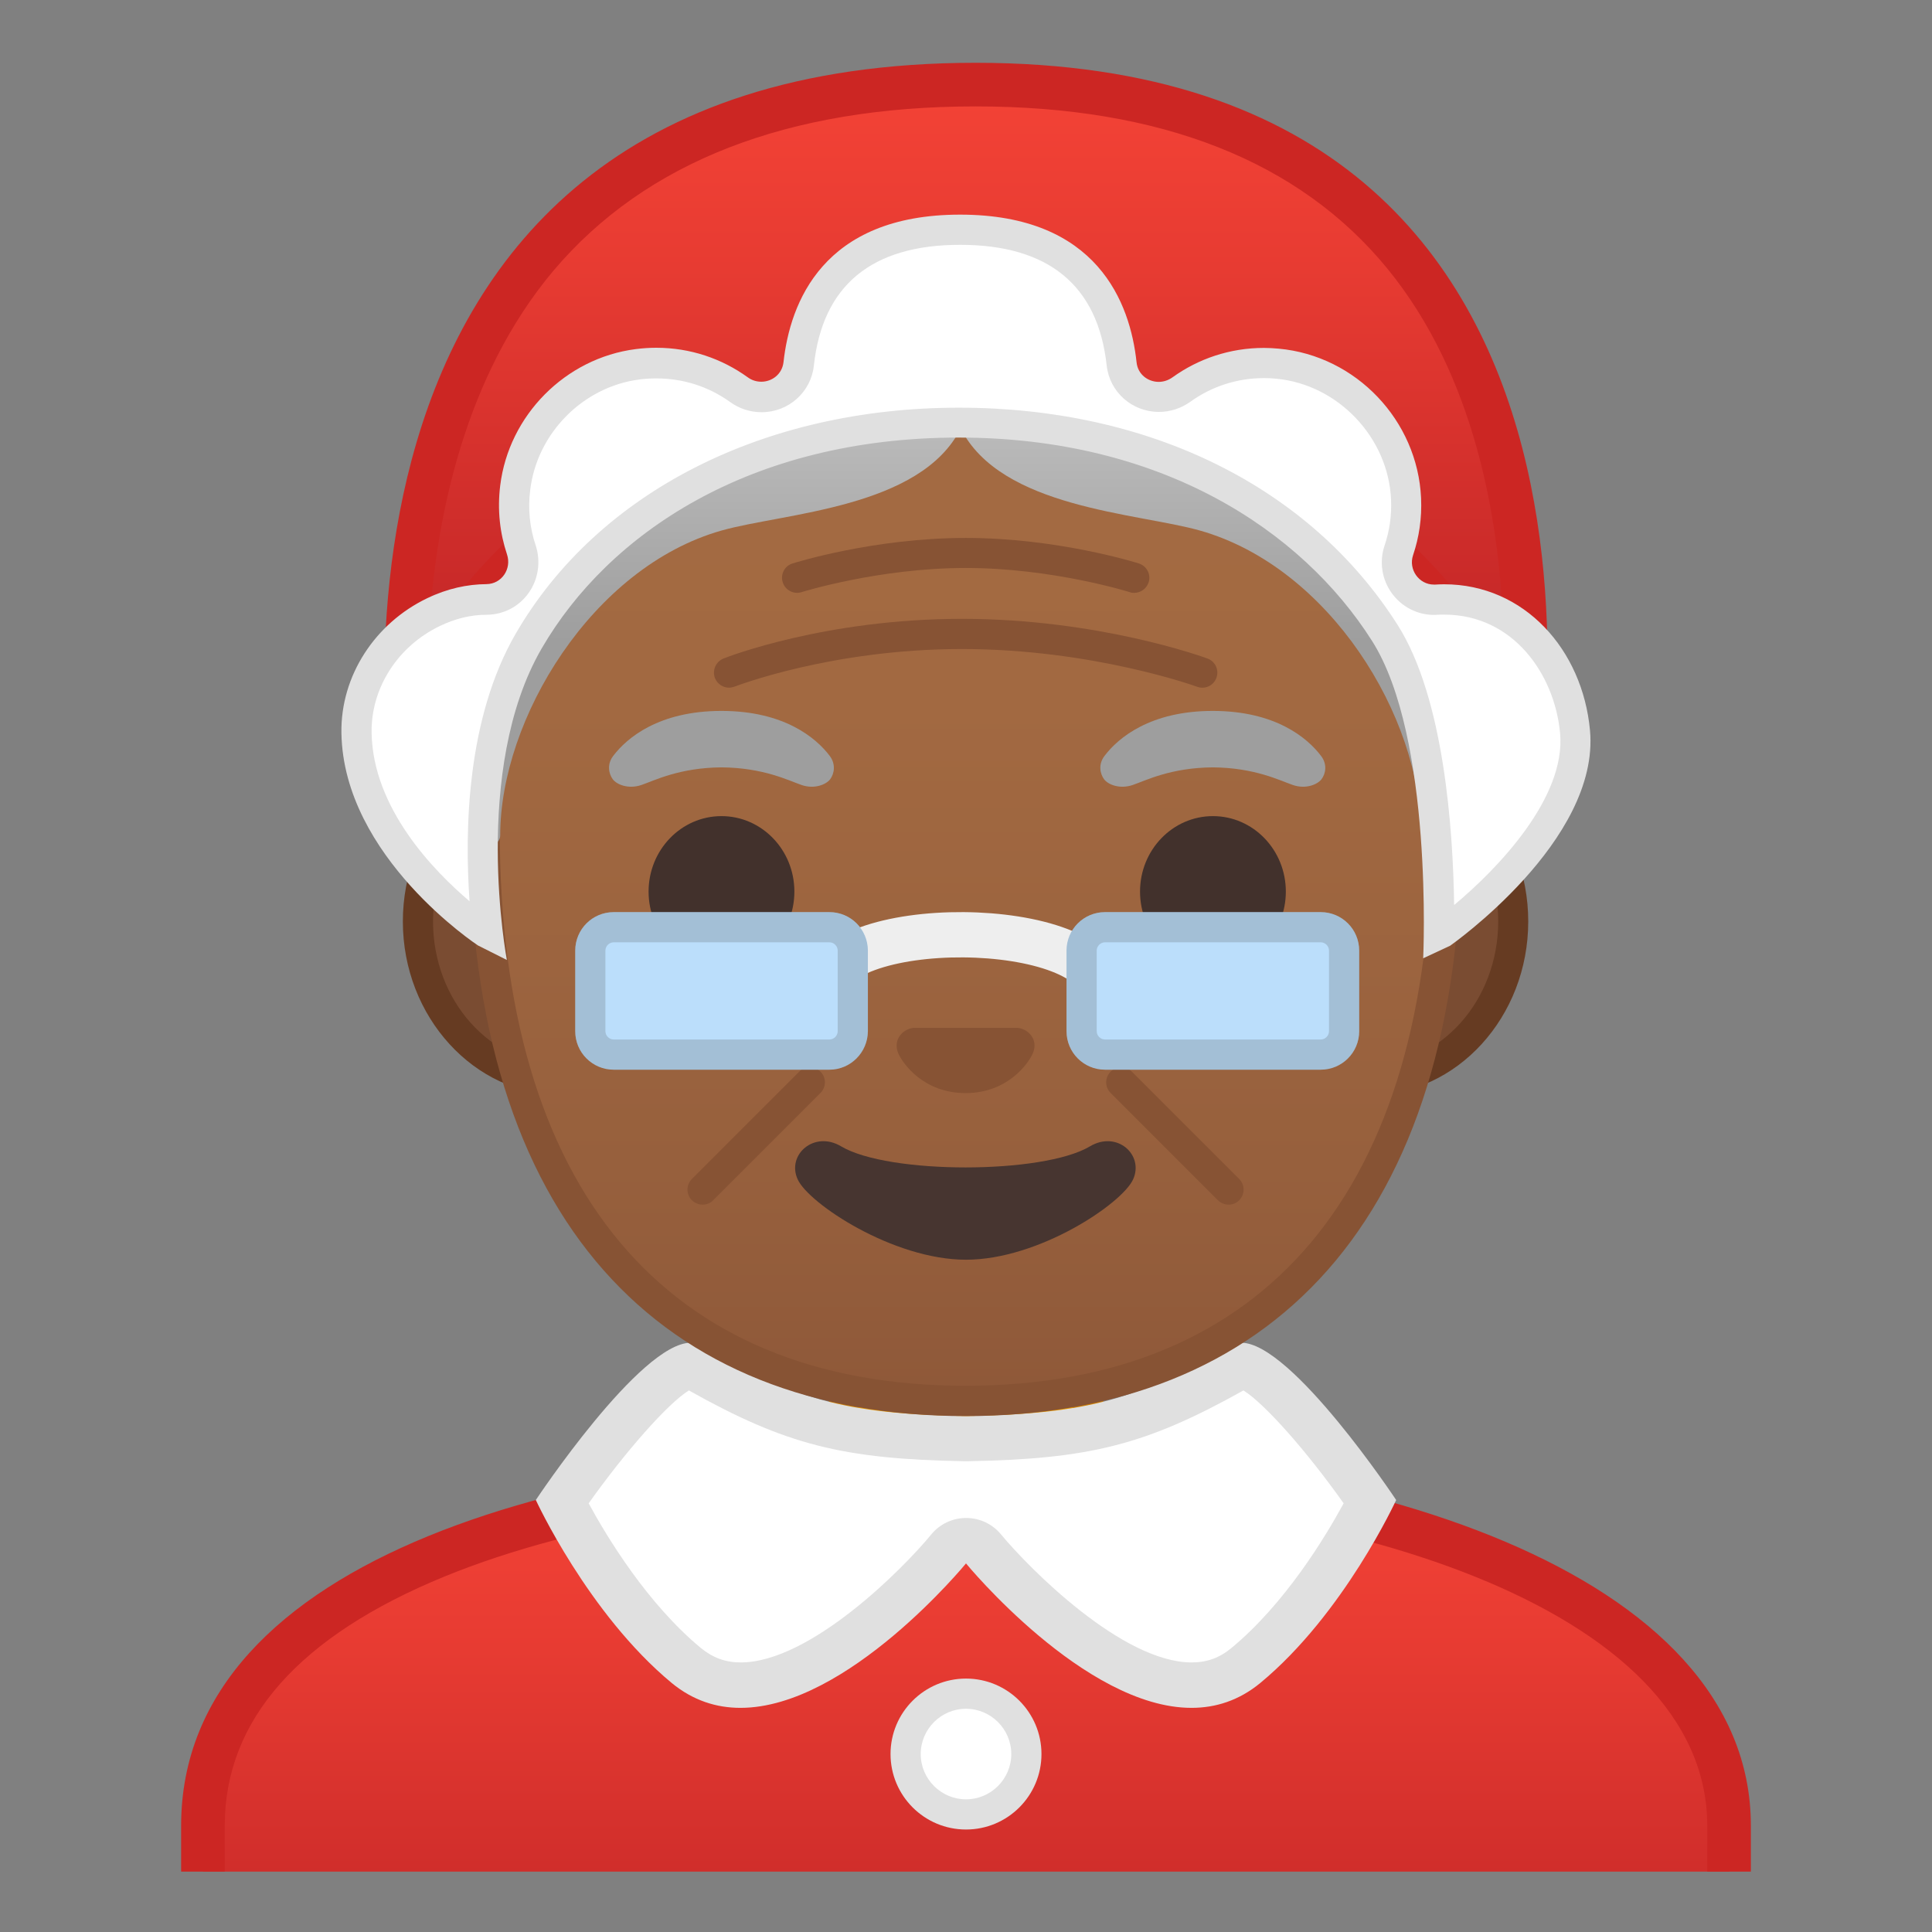 <svg viewBox="0 0 128 128" xmlns="http://www.w3.org/2000/svg" xmlns:xlink="http://www.w3.org/1999/xlink">
  <rect x="0" y="0" width="128" height="128" fill="#808080" stroke="none"/>
  <g>
    <defs>
      <rect id="SVGID_1_" height="120" width="120" x="4" y="4"/>
    </defs>
    <clipPath id="SVGID_2_">
      <use overflow="visible" xlink:href="#SVGID_1_"/>
    </clipPath>
    <g id="XMLID_12_" clip-path="url(#SVGID_2_)">
      <path d="M63.17,107.2c-4,0-7.26-3.22-7.26-7.17v-8.98h16.16v8.98c0,3.95-3.26,7.17-7.26,7.17H63.17z" fill="#E59600"/>
      <path d="M71.08,92.05v7.98c0,3.4-2.81,6.17-6.26,6.17h-1.65c-3.45,0-6.26-2.77-6.26-6.17v-7.98H64H71.08 M73.08,90.05H64h-9.08v9.98c0,4.51,3.7,8.17,8.26,8.17h1.65c4.56,0,8.26-3.66,8.26-8.17V90.05L73.08,90.05z" fill="#D18100"/>
    </g>
    <g id="XMLID_2_" clip-path="url(#SVGID_2_)">
      <linearGradient id="SVGID_3_" gradientUnits="userSpaceOnUse" x1="64" x2="64" y1="97.416" y2="130.525">
        <stop offset="0" style="stop-color:#F44336"/>
        <stop offset="0.359" style="stop-color:#E73B32"/>
        <stop offset="1" style="stop-color:#C62828"/>
      </linearGradient>
      <path d="M13.45,130.53v-9.57c0-17.33,27.23-23.52,50.56-23.54h0.14c13.4,0,25.83,2.15,35.03,6.06 c7.02,2.98,15.39,8.44,15.39,17.49v9.57H13.45z" fill="url(#SVGID_3_)"/>
      <path d="M64.14,98.86c24.34,0,48.97,7.59,48.97,22.1v8.12H14.89v-8.12c0-7,4.91-12.56,14.58-16.52 c8.76-3.58,21.02-5.57,34.53-5.58L64.14,98.86 M64.14,95.97c-0.05,0-0.09,0-0.14,0c-25.65,0.03-52,7.1-52,24.99v11.01h104v-11.01 C116,104.1,89.9,95.97,64.14,95.97L64.14,95.97z" fill="#CC2623"/>
    </g>
    <g clip-path="url(#SVGID_2_)">
      <circle cx="64" cy="116.21" fill="#FFFFFF" r="4"/>
      <path d="M64,113.21c1.65,0,3,1.35,3,3s-1.35,3-3,3s-3-1.35-3-3S62.35,113.21,64,113.21 M64,111.21 c-2.76,0-5,2.24-5,5c0,2.76,2.24,5,5,5s5-2.24,5-5C69,113.45,66.76,111.21,64,111.21L64,111.21z" fill="#E0E0E0"/>
    </g>
    <g clip-path="url(#SVGID_2_)">
      <path d="M78.94,111.65c-5.24,0-11.73-6.51-13.78-9.02c-0.29-0.35-0.71-0.55-1.16-0.55l0,0 c-0.45,0-0.88,0.2-1.16,0.55c-0.07,0.09-7.48,9.02-13.78,9.02c-1.36,0-2.54-0.43-3.6-1.31c-4.22-3.49-7.22-8.89-8.23-10.85 c3.35-4.89,7.24-9.04,8.53-9.04c6.6,3.8,10.02,4.71,18.19,4.86c0.01,0,0.1,0,0.11,0c8.17-0.15,11.58-1.06,18.28-4.89 c1.21,0.03,5.09,4.18,8.44,9.07c-1,1.96-4.01,7.36-8.23,10.85C81.48,111.22,80.3,111.65,78.94,111.65 C78.94,111.65,78.94,111.65,78.94,111.65z" fill="#FFFFFF"/>
      <path d="M83.07,91.73L83.07,91.73L83.07,91.73 M82.38,92.12c1.39,0.86,4.17,3.99,6.64,7.48 c-1.23,2.26-3.88,6.64-7.43,9.58c-0.79,0.66-1.63,0.96-2.64,0.96c-4.61,0-10.81-6.28-12.62-8.47c-0.57-0.7-1.42-1.1-2.32-1.1 c-0.9,0-1.75,0.4-2.32,1.1c-1.8,2.2-7.99,8.47-12.62,8.47c-1.01,0-1.85-0.31-2.64-0.96c-3.54-2.93-6.2-7.32-7.43-9.58 c2.45-3.45,5.25-6.62,6.64-7.48c6.44,3.61,10.2,4.55,18.27,4.69l0.08,0c0.01,0,0.01,0,0.02,0c0.01,0,0.02,0,0.02,0 c0.02,0,0.04,0,0.06,0C72.18,96.67,75.93,95.73,82.38,92.12 M82.24,88.96c-0.24,0-0.46,0.05-0.66,0.17 c-6.24,3.57-9.42,4.54-17.56,4.69c0,0,0,0,0,0c-0.01,0-0.01,0-0.02,0c0,0,0,0,0,0c0,0,0,0,0,0c-0.01,0-0.01,0-0.02,0c0,0,0,0,0,0 c-8.13-0.15-11.31-1.12-17.56-4.69c-0.2-0.11-0.42-0.17-0.66-0.17c-3.35,0-10.26,10.42-10.26,10.42s3.46,7.53,9,12.12 c1.42,1.17,2.97,1.65,4.56,1.65c7.1,0,14.94-9.57,14.94-9.57s7.85,9.57,14.94,9.57c1.59,0,3.14-0.48,4.56-1.65 c5.55-4.59,9-12.12,9-12.12S85.59,88.96,82.24,88.96L82.24,88.96z" fill="#E0E0E0"/>
    </g>
    <g clip-path="url(#SVGID_2_)">
      <g>
        <g>
          <path d="M37.19,71.55c-5.24,0-9.5-4.71-9.5-10.5c0-5.79,4.26-10.5,9.5-10.5h53.57c5.24,0,9.5,4.71,9.5,10.5 c0,5.79-4.26,10.5-9.5,10.5H37.19z" fill="#7A4C32"/>
          <path d="M90.76,51.55c4.69,0,8.5,4.26,8.5,9.5s-3.81,9.5-8.5,9.5h-7.22H44.41h-7.22c-4.69,0-8.5-4.26-8.5-9.5 s3.81-9.5,8.5-9.5h7.22h39.12H90.76 M90.76,49.55h-7.22H44.41h-7.22c-5.78,0-10.5,5.18-10.5,11.5s4.73,11.5,10.5,11.5h7.22 h39.12h7.22c5.78,0,10.5-5.18,10.5-11.5S96.54,49.55,90.76,49.55L90.76,49.55z" fill="#663B22"/>
        </g>
        <g>
          <linearGradient id="SVGID_4_" gradientUnits="userSpaceOnUse" x1="63.974" x2="63.974" y1="95.835" y2="9.901">
            <stop offset="0" style="stop-color:#8D5738"/>
            <stop offset="0.216" style="stop-color:#97603D"/>
            <stop offset="0.573" style="stop-color:#A26941"/>
            <stop offset="1" style="stop-color:#A56C43"/>
          </linearGradient>
          <path d="M63.97,92.82c-20.54,0-31.86-13.43-31.86-37.81c0-29.92,9.83-43.26,31.86-43.26 c22.03,0,31.86,13.34,31.86,43.26C95.83,79.39,84.52,92.82,63.97,92.82z" fill="url(#SVGID_4_)"/>
          <path d="M63.97,12.75c11.54,0,19.53,3.73,24.44,11.41c4.32,6.76,6.42,16.85,6.42,30.84 c0,23.74-10.96,36.81-30.86,36.81c-19.9,0-30.86-13.07-30.86-36.81c0-13.99,2.1-24.08,6.42-30.84 C44.44,16.48,52.44,12.75,63.97,12.75 M63.97,10.75c-25.85,0-32.86,18.14-32.86,44.26c0,25.97,12.72,38.81,32.86,38.81 s32.86-12.84,32.86-38.81C96.83,28.9,89.83,10.75,63.97,10.75L63.97,10.75z" fill="#875334"/>
        </g>
        <g>
          <path d="M48.3,45.56c-0.4,0-0.77-0.24-0.93-0.63c-0.2-0.51,0.05-1.09,0.56-1.3c0.27-0.11,6.76-2.63,15.8-2.63 c9.02,0,15.98,2.52,16.27,2.63c0.52,0.19,0.78,0.76,0.59,1.28c-0.19,0.52-0.76,0.78-1.28,0.59c-0.07-0.03-6.93-2.5-15.58-2.5 c-8.66,0-15,2.47-15.06,2.49C48.54,45.53,48.42,45.56,48.3,45.56z" fill="#875334"/>
          <path d="M75.14,39.28c-0.1,0-0.2-0.01-0.3-0.05c-0.05-0.02-5.13-1.6-10.86-1.6c-5.73,0-10.81,1.58-10.87,1.6 c-0.52,0.17-1.09-0.13-1.25-0.65c-0.17-0.53,0.12-1.09,0.65-1.25c0.22-0.07,5.42-1.69,11.47-1.69c6.05,0,11.25,1.62,11.47,1.69 c0.53,0.17,0.82,0.73,0.65,1.25C75.96,39.01,75.56,39.28,75.14,39.28z" fill="#875334"/>
        </g>
        <path d="M46.55,79.81c-0.26,0-0.51-0.1-0.71-0.29c-0.39-0.39-0.39-1.02,0-1.41L52.95,71 c0.39-0.39,1.02-0.39,1.41,0s0.39,1.02,0,1.41l-7.11,7.11C47.06,79.72,46.8,79.81,46.55,79.81z" fill="#875334"/>
        <path d="M81.4,79.81c-0.26,0-0.51-0.1-0.71-0.29l-7.11-7.11c-0.39-0.39-0.39-1.02,0-1.41s1.02-0.39,1.41,0 l7.11,7.11c0.39,0.39,0.39,1.02,0,1.41C81.91,79.72,81.66,79.81,81.4,79.81z" fill="#875334"/>
        <path d="M87.53,50.09c-0.92-1.22-3.05-2.99-7.18-2.99s-6.26,1.77-7.18,2.99c-0.41,0.54-0.3,1.16-0.02,1.54 c0.26,0.35,1.03,0.67,1.89,0.38c0.85-0.29,2.52-1.15,5.31-1.17c2.79,0.02,4.46,0.88,5.31,1.17c0.85,0.29,1.62-0.03,1.89-0.38 C87.84,51.25,87.94,50.63,87.53,50.09z" fill="#9E9E9E"/>
        <g>
          <linearGradient id="SVGID_5_" gradientUnits="userSpaceOnUse" x1="63.645" x2="63.645" y1="9.477" y2="42.49">
            <stop offset="0" style="stop-color:#E0E0E0"/>
            <stop offset="1" style="stop-color:#9E9E9E"/>
          </linearGradient>
          <path d="M90.96,21.7c-6.62-7.25-23.58-11.61-27.31-7.75c-3.73-3.86-20.69,0.5-27.31,7.75 c-7.31,8.01-8.97,21.94-6.15,33.67c0.26,1.08,2.95,1.09,2.95-0.02c0-7.72,6.09-17.77,14.66-20.2c4.13-1.17,13.2-1.47,15.85-6.77 c2.65,5.3,11.71,5.6,15.85,6.77c8.57,2.43,14.66,12.29,14.66,20.2c0,1.11,2.69,1.1,2.95,0.02C99.93,43.64,98.27,29.7,90.96,21.7 z" fill="url(#SVGID_5_)"/>
        </g>
        <path d="M54.98,50.09c-0.92-1.22-3.05-2.99-7.18-2.99s-6.26,1.77-7.18,2.99c-0.41,0.54-0.3,1.16-0.02,1.54 c0.26,0.35,1.03,0.67,1.89,0.38c0.85-0.29,2.52-1.15,5.31-1.17c2.79,0.02,4.46,0.88,5.31,1.17c0.85,0.29,1.62-0.03,1.89-0.38 C55.28,51.25,55.38,50.63,54.98,50.09z" fill="#9E9E9E"/>
        <ellipse cx="47.8" cy="59.07" fill="#42312C" rx="4.83" ry="5"/>
        <ellipse cx="80.36" cy="59.07" fill="#42312C" rx="4.83" ry="5"/>
        <path d="M67.76,68.18c-0.1-0.04-0.21-0.07-0.32-0.08h-6.93c-0.11,0.01-0.21,0.04-0.32,0.08 c-0.63,0.25-0.97,0.91-0.68,1.6c0.3,0.69,1.68,2.64,4.46,2.64c2.78,0,4.16-1.95,4.46-2.64C68.73,69.09,68.39,68.44,67.76,68.18z" fill="#875334"/>
        <g>
          <defs>
            <path id="SVGID_6_" d="M90.96,21.7c-6.62-7.25-23.58-12.35-27.31-8.5c-3.73-3.86-20.69,1.25-27.31,8.5 c-7.31,8.01-8.97,21.94-6.15,33.67c0.26,1.08,2.31,0.77,2.31,0.77l-0.77-4.34l4.77-18.95l27.54-8.98L90.85,32l4.77,19.62 l-1.15,4.69c0,0,2.15,0.83,2.64-0.94C100.32,43.74,98.27,29.7,90.96,21.7z"/>
          </defs>
          <clipPath id="SVGID_7_">
            <use overflow="visible" xlink:href="#SVGID_6_"/>
          </clipPath>
          <g clip-path="url(#SVGID_7_)">
            <path d="M68.72,15.51c5.92,0,15.74,3.51,20.02,8.21c5.05,5.53,7.42,15,6.48,24.79 c-2.24-5.77-6.66-13.16-14.91-15.5c-0.81-0.23-1.77-0.45-2.78-0.68c-3.85-0.88-9.66-2.21-11.2-5.3 c-0.51-1.02-1.55-1.66-2.68-1.66c-1.14,0-2.17,0.64-2.68,1.66c-1.54,3.08-7.36,4.41-11.2,5.3c-1.01,0.23-1.96,0.45-2.78,0.68 c-8.25,2.34-12.66,9.73-14.91,15.5c-0.94-9.8,1.43-19.26,6.48-24.79c4.29-4.7,14.11-8.21,20.02-8.21 c2.29,0,2.92,0.52,2.92,0.52c0.57,0.58,1.34,0.91,2.15,0.91c0.81,0,1.59-0.33,2.15-0.91C65.8,16.03,66.43,15.51,68.72,15.51 M68.72,12.51c-2.29,0-4.12,0.45-5.07,1.44c-0.96-0.99-2.78-1.44-5.07-1.44c-6.67,0-17.32,3.79-22.24,9.19 c-7.31,8.01-8.97,21.94-6.15,33.67c0.13,0.54,0.8,0.8,1.47,0.8c0.68,0,1.36-0.27,1.48-0.82c1.63-7.61,6.09-17.02,14.66-19.45 c4.13-1.17,13.2-2.22,15.85-7.52c2.65,5.3,11.71,6.35,15.85,7.52c8.57,2.43,13.04,11.84,14.66,19.45 c0.12,0.55,0.8,0.82,1.48,0.82c0.67,0,1.34-0.27,1.47-0.8c2.82-11.73,1.16-25.66-6.15-33.67 C86.03,16.3,75.38,12.51,68.72,12.51L68.72,12.51z" fill="#80848A"/>
          </g>
        </g>
        <path d="M72.21,75.95c-3.12,1.86-13.36,1.86-16.48,0c-1.79-1.07-3.63,0.56-2.88,2.19 c0.73,1.6,6.32,5.32,11.15,5.32s10.34-3.72,11.07-5.32C75.81,76.51,74,74.88,72.21,75.95z" fill="#473530"/>
        <path d=" M54.18,65.9l0.37-0.14c0.03-5.2,18.55-5.06,18.52,0.14v0" fill="none" stroke="#EEEEEE" stroke-linecap="round" stroke-linejoin="round" stroke-miterlimit="10" stroke-width="3"/>
        <g>
          <path d="M54.95,70.87H40.66c-1.41,0-2.55-1.14-2.55-2.55v-5.34c0-1.41,1.14-2.55,2.55-2.55h14.29 c1.41,0,2.55,1.14,2.55,2.55v5.34C57.49,69.73,56.35,70.87,54.95,70.87z" fill="#BBDEFB"/>
          <g opacity="0.2">
            <path d="M54.95,62.43c0.3,0,0.55,0.25,0.55,0.55v5.34c0,0.3-0.25,0.55-0.55,0.55H40.66 c-0.3,0-0.55-0.25-0.55-0.55v-5.34c0-0.3,0.25-0.55,0.55-0.55H54.95 M54.95,60.43H40.66c-1.41,0-2.55,1.14-2.55,2.55v5.34 c0,1.41,1.14,2.55,2.55,2.55h14.29c1.41,0,2.55-1.14,2.55-2.55v-5.34C57.49,61.57,56.35,60.43,54.95,60.43L54.95,60.43z" fill="#424242"/>
          </g>
        </g>
        <g>
          <path d="M87.5,70.87H73.21c-1.41,0-2.55-1.14-2.55-2.55v-5.34c0-1.41,1.14-2.55,2.55-2.55H87.5 c1.41,0,2.55,1.14,2.55,2.55v5.34C90.05,69.73,88.91,70.87,87.5,70.87z" fill="#BBDEFB"/>
          <g opacity="0.2">
            <path d="M87.5,62.43c0.3,0,0.55,0.25,0.55,0.55v5.34c0,0.3-0.25,0.55-0.55,0.55H73.21 c-0.3,0-0.55-0.25-0.55-0.55v-5.34c0-0.3,0.25-0.55,0.55-0.55H87.5 M87.5,60.43H73.21c-1.41,0-2.55,1.14-2.55,2.55v5.34 c0,1.41,1.14,2.55,2.55,2.55H87.5c1.41,0,2.55-1.14,2.55-2.55v-5.34C90.05,61.57,88.91,60.43,87.5,60.43L87.5,60.43z" fill="#424242"/>
          </g>
        </g>
      </g>
      <g>
        <linearGradient id="SVGID_8_" gradientUnits="userSpaceOnUse" x1="63.995" x2="63.995" y1="4.831" y2="41.049">
          <stop offset="0" style="stop-color:#F44336"/>
          <stop offset="0.359" style="stop-color:#E73B32"/>
          <stop offset="1" style="stop-color:#C62828"/>
        </linearGradient>
        <path d="M100.86,49.05c-3.81-8.34-13.79-22.63-37.36-22.63c-22.93,0-32.68,13.1-36.53,21.26 c-0.28-7.82,0.63-21.17,8.61-30.66C41.94,9.45,51.72,5.61,64.64,5.61c12.74,0,22.3,3.8,28.42,11.3 C101.18,26.86,101.47,41.13,100.86,49.05z" fill="url(#SVGID_8_)"/>
        <path d="M64.64,7.05c12.27,0,21.45,3.62,27.28,10.75c5.83,7.13,7.38,16.67,7.66,23.42 c0.03,0.81,0.05,1.6,0.05,2.37c-0.78-1.26-1.69-2.56-2.73-3.86c-5.39-6.73-15.55-14.76-33.41-14.76 c-17.85,0-27.84,7.79-33.08,14.32c-0.73,0.91-1.39,1.83-1.99,2.72c0.02-0.39,0.04-0.79,0.07-1.19 c0.47-6.56,2.27-15.86,8.18-22.89C42.77,10.72,52.18,7.05,64.64,7.05 M64.64,4.16c-47.36,0-38.53,50.18-38.53,50.18 s5.05-26.47,37.39-26.47c32.34,0,38.05,27.34,38.05,27.34S112,4.16,64.64,4.16L64.64,4.16z" fill="#CC2623"/>
      </g>
      <g>
        <path d="M95.34,61.9c0.05-4.07-0.17-14.6-3.59-19.98c-5.63-8.85-15.92-13.93-28.23-13.93 c-12.57,0-23.22,5.4-28.48,14.45c-3.76,6.46-3.2,15.48-2.72,19.41l-0.14-0.07c-0.66-0.45-8.44-5.93-8.56-13.23 c-0.05-3.35,1.95-6.49,5.1-8c1.15-0.55,2.33-0.83,3.51-0.84c0.79-0.01,1.51-0.38,1.97-1.02c0.46-0.65,0.59-1.5,0.33-2.26 c-0.44-1.33-0.58-2.72-0.41-4.13c0.51-4.2,3.92-7.63,8.1-8.17c0.41-0.05,0.83-0.08,1.24-0.08c1.98,0,3.87,0.61,5.47,1.76 c0.44,0.32,0.96,0.48,1.49,0.48c1.27,0,2.33-0.94,2.47-2.19c0.45-4.05,2.67-8.88,10.7-8.88s10.26,4.83,10.7,8.88 c0.14,1.25,1.2,2.19,2.47,2.19c0.54,0,1.05-0.17,1.49-0.48c1.6-1.15,3.5-1.76,5.47-1.76c0.29,0,0.59,0.01,0.89,0.04 c4.65,0.43,8.31,4.28,8.52,8.95c0.05,1.17-0.11,2.32-0.48,3.42c-0.25,0.75-0.13,1.59,0.34,2.24c0.46,0.64,1.2,1.02,1.98,1.02 c0.02,0,0.13,0,0.15,0c0.17-0.01,0.34-0.02,0.52-0.02c4.56,0,8.21,3.69,8.68,8.77c0.59,6.37-7.94,12.71-8.78,13.32L95.34,61.9z" fill="#FFFFFF"/>
        <path d="M63.61,16.22c5.86,0,9.13,2.69,9.71,7.99c0.19,1.76,1.68,3.08,3.46,3.08c0.75,0,1.46-0.23,2.08-0.67 c1.43-1.03,3.12-1.57,4.89-1.57c0.26,0,0.53,0.01,0.8,0.04c4.09,0.38,7.43,3.89,7.61,8c0.05,1.05-0.1,2.08-0.43,3.06 c-0.36,1.06-0.18,2.24,0.48,3.15c0.65,0.9,1.69,1.44,2.79,1.44c0.07,0,0.14,0,0.22-0.01c0.15-0.01,0.3-0.01,0.46-0.01 c4.57,0,7.32,3.95,7.68,7.86c0.39,4.26-4.11,8.96-7.02,11.38c-0.07-4.95-0.66-13.7-3.74-18.55c-5.81-9.15-16.41-14.4-29.07-14.4 c-12.93,0-23.91,5.59-29.35,14.95c-3.28,5.64-3.4,13.12-3.07,17.75c-2.36-2-6.41-6.15-6.49-11.16c-0.05-2.96,1.73-5.74,4.53-7.08 c1.03-0.49,2.04-0.74,3.09-0.74c1.12-0.01,2.13-0.53,2.78-1.44c0.65-0.91,0.82-2.09,0.47-3.16c-0.4-1.18-0.52-2.43-0.36-3.69 c0.46-3.75,3.5-6.82,7.24-7.3c0.37-0.05,0.75-0.07,1.12-0.07c1.77,0,3.46,0.54,4.89,1.57c0.61,0.44,1.33,0.67,2.08,0.67 c1.78,0,3.27-1.33,3.46-3.08C54.49,18.91,57.75,16.22,63.61,16.22 M63.61,14.22c-9.11,0-11.27,5.87-11.7,9.77 c-0.09,0.8-0.76,1.3-1.47,1.3c-0.31,0-0.63-0.09-0.91-0.3c-1.71-1.23-3.79-1.95-6.05-1.95c-0.45,0-0.91,0.03-1.37,0.09 c-4.65,0.6-8.4,4.38-8.97,9.04c-0.2,1.61-0.02,3.15,0.45,4.56c0.32,0.96-0.35,1.96-1.36,1.97c-1.25,0.01-2.57,0.28-3.94,0.94 c-3.43,1.65-5.73,5.12-5.67,8.92c0.13,8.23,9.05,14.08,9.05,14.08l1.91,0.96c0,0-2.38-12.59,2.32-20.66 c4.39-7.55,13.75-13.95,27.62-13.95c13.43,0,22.73,6.14,27.38,13.47c4.08,6.42,3.39,21.03,3.39,21.03l1.78-0.83 c0,0,9.95-6.95,9.27-14.28c-0.49-5.32-4.33-9.67-9.67-9.67c-0.2,0-0.39,0.01-0.58,0.02c-0.03,0-0.06,0-0.09,0 c-0.99,0-1.7-1-1.38-1.95c0.4-1.18,0.59-2.46,0.53-3.78c-0.23-5.14-4.3-9.43-9.43-9.9c-0.33-0.03-0.66-0.05-0.98-0.05 c-2.26,0-4.35,0.72-6.06,1.95c-0.28,0.2-0.6,0.3-0.91,0.3c-0.72,0-1.39-0.5-1.47-1.3C74.88,20.09,72.72,14.22,63.61,14.22 L63.61,14.22z" fill="#E0E0E0"/>
      </g>
    </g>
  </g>
</svg>